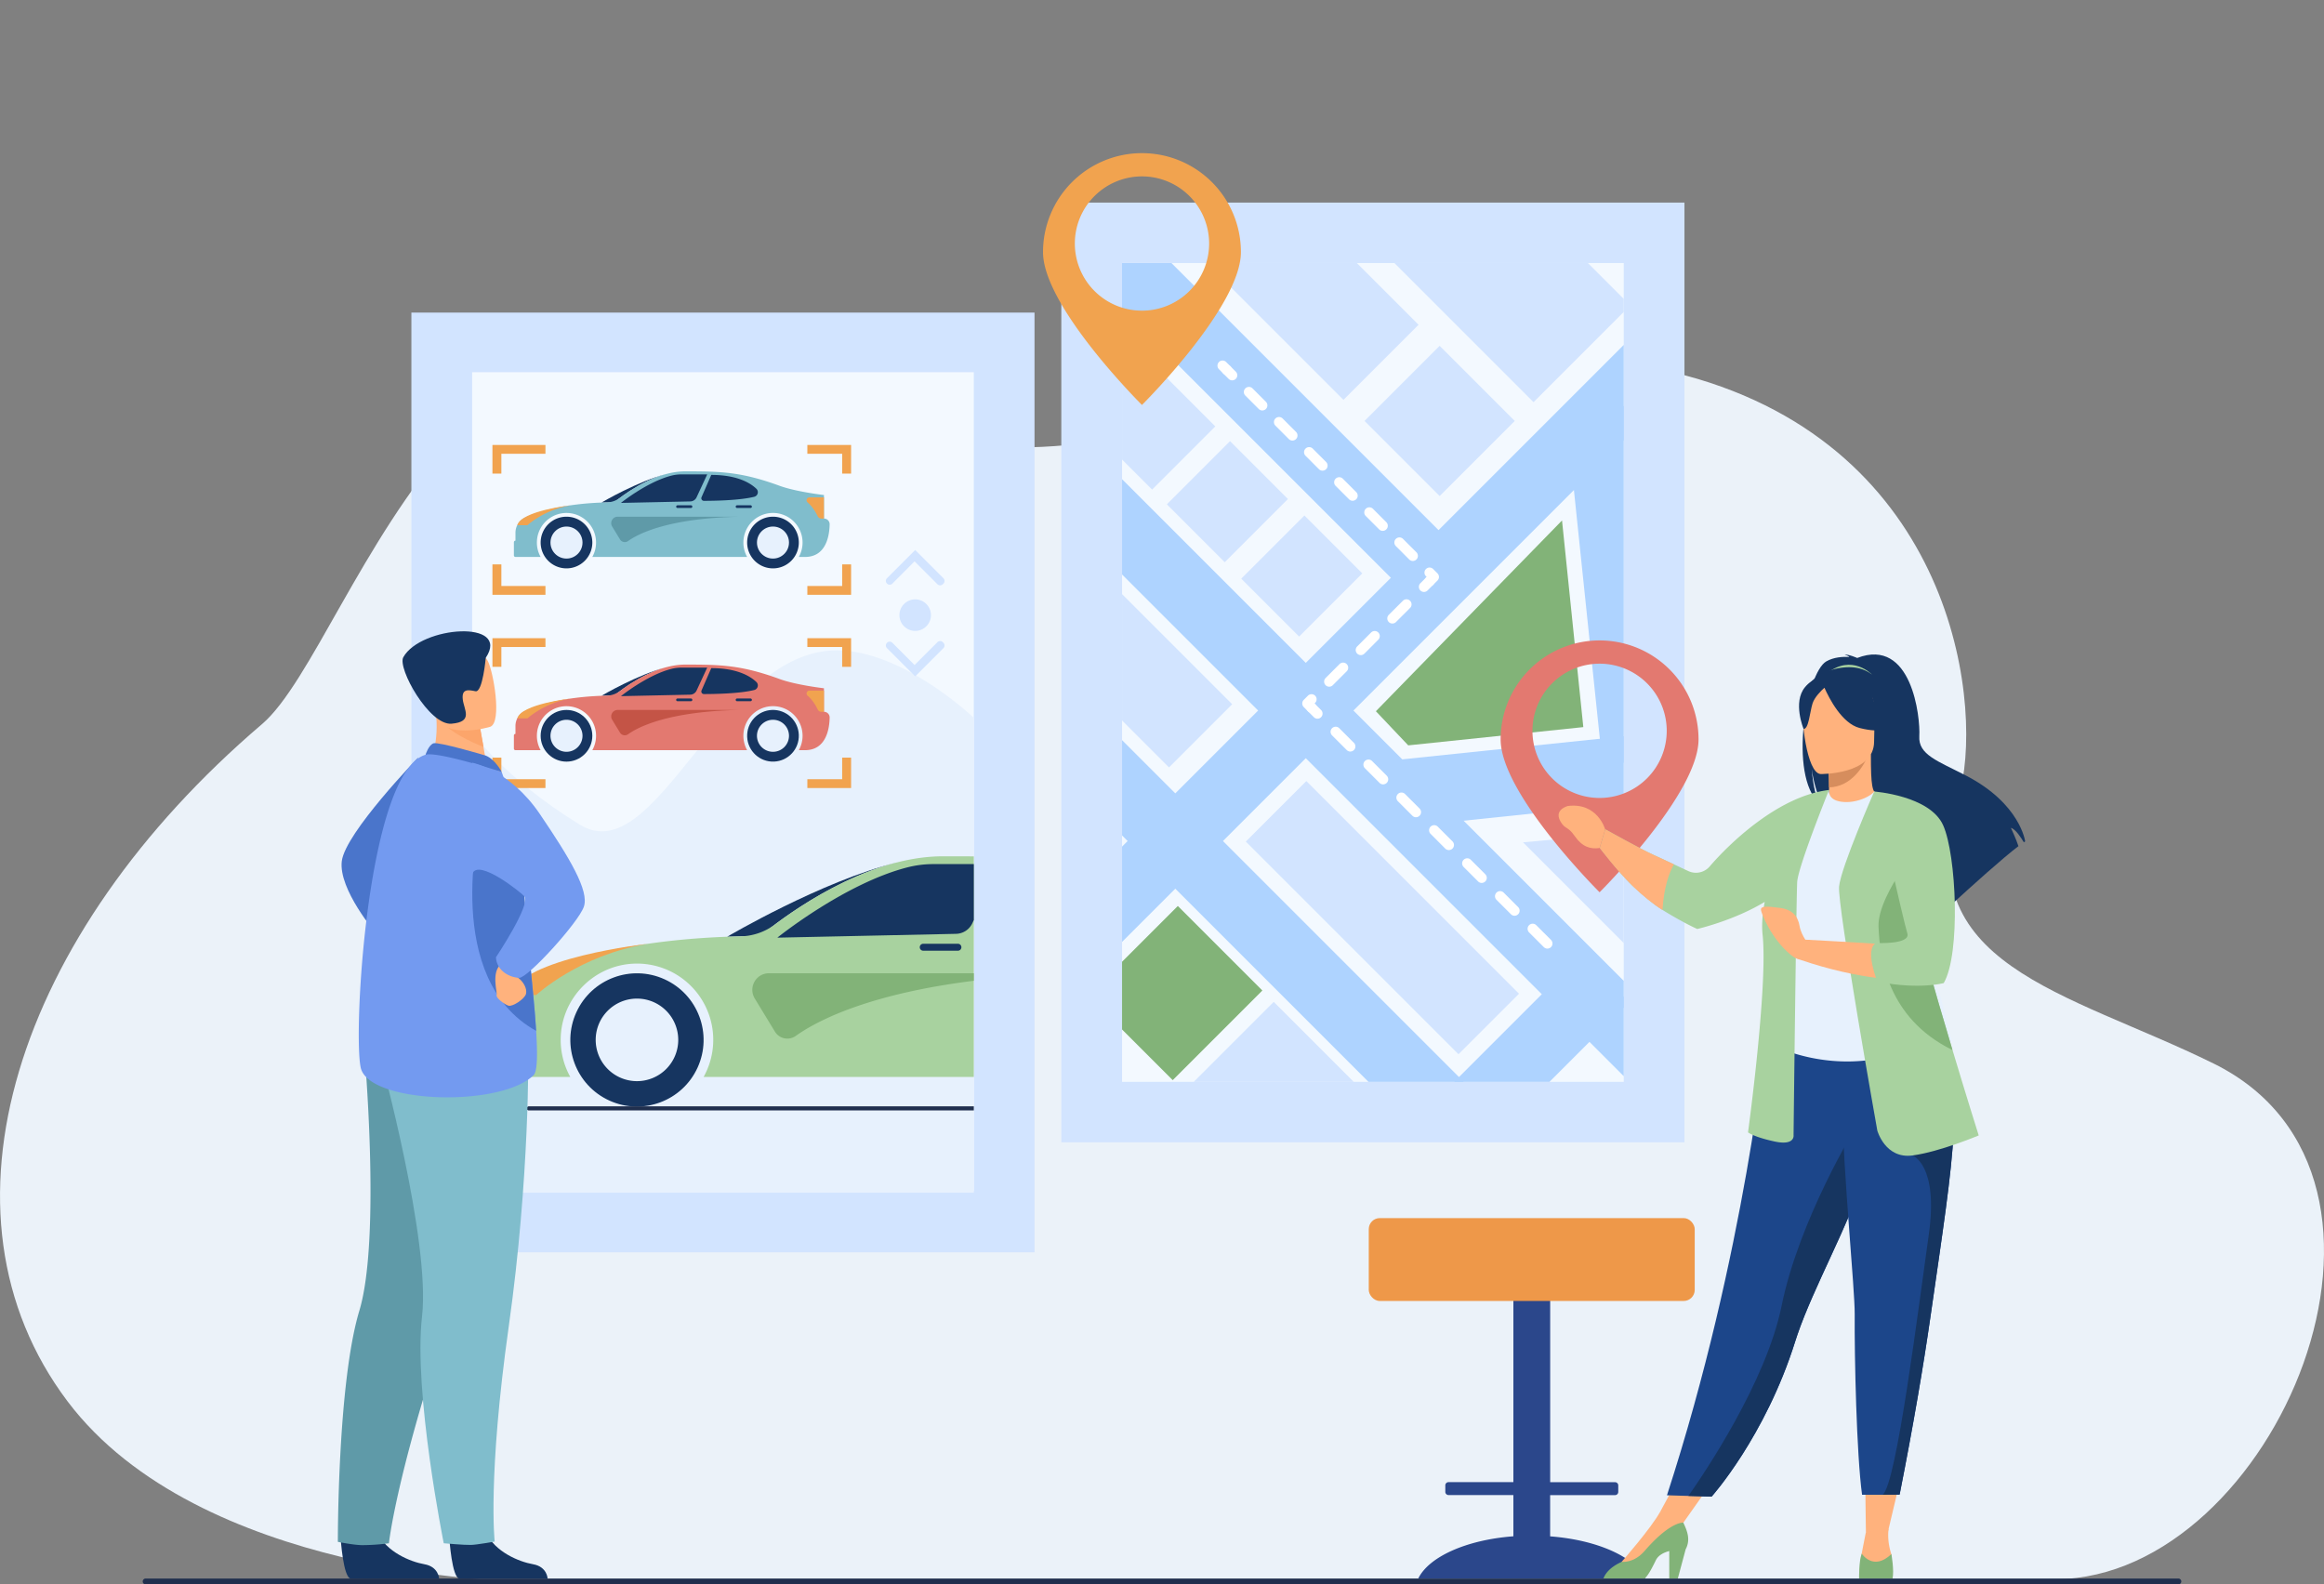 <svg id="Layer_1" data-name="Layer 1" xmlns="http://www.w3.org/2000/svg" xmlns:xlink="http://www.w3.org/1999/xlink" viewBox="0 0 2949.23 2010.67"><rect x="0" y="0" width="2949.23" height="2010.67" fill="#808080" stroke="none"/><defs><style>.cls-1{fill:none;}.cls-2{fill:#f3f9ff;}.cls-3{fill:#ebf2f9;}.cls-4{fill:#d2e4ff;}.cls-5{fill:#e7f1fd;}.cls-6{fill:#163560;}.cls-7{fill:#e37970;}.cls-8{fill:#f1a34f;}.cls-9{fill:#c45446;}.cls-10{fill:#80bdcc;}.cls-11{fill:#5f9aa8;}.cls-12{clip-path:url(#clip-path);}.cls-13{fill:#a8d29f;}.cls-14{fill:#82b378;}.cls-15{fill:#202f4e;}.cls-16{fill:#2b478b;}.cls-17{fill:#ee9849;}.cls-18{clip-path:url(#clip-path-2);}.cls-19{fill:#aed3ff;}.cls-20{fill:#fff;}.cls-21{fill:#ffb27d;}.cls-22{fill:#d68d5d;}.cls-23{fill:#1c468a;}.cls-24{fill:#4a75cb;}.cls-25{fill:#739af0;}.cls-26{fill:#fca56b;}</style><clipPath id="clip-path" transform="translate(-25.38 102.51)"><rect class="cls-1" x="624.52" y="370.91" width="636.66" height="1039.1"/></clipPath><clipPath id="clip-path-2" transform="translate(-25.38 102.51)"><rect class="cls-2" x="1449.3" y="231.32" width="636.66" height="1039.1"/></clipPath></defs><path class="cls-3" d="M357.87,816.45C479,713.15,625,90.19,1125.08,414.65c258.38,167.63,694.08-143.92,1054.71-36.31,331.2,98.83,363.13,424.42,331.08,530.51-64.73,214.31,136.71,246.21,323.58,338.29,293.13,144.43,77.58,652-199.34,654.46s-1954.62,2.86-1954.62,2.86S278.27,1897.78,111,1675.75C-69,1436.83,45.08,1083.26,357.87,816.45Z" transform="translate(-25.38 102.51)"/><rect class="cls-4" x="522.08" y="396.7" width="790.76" height="1192.56"/><rect class="cls-2" x="599.13" y="472.35" width="636.66" height="1039.1"/><path class="cls-5" d="M1261.17,808.47s-89.43-85.64-173.92-85.64C938.7,722.83,859,1004,761.36,944.13S624.52,826.47,624.52,826.47v584.67h636.65Z" transform="translate(-25.38 102.51)"/><path class="cls-6" d="M888.62,741.14h0Z" transform="translate(-25.38 102.51)"/><path class="cls-6" d="M788.67,780.49h0q7.82-.3,16.27-.3s31.17-27.05,67.22-36.26C835.1,753.09,788.67,780.49,788.67,780.49Z" transform="translate(-25.38 102.51)"/><circle class="cls-6" cx="744.28" cy="831.25" r="32.79" transform="translate(-395.17 872.27) rotate(-45)"/><path class="cls-5" d="M764.6,831.25a20.32,20.32,0,1,1-20.32-20.32A20.32,20.32,0,0,1,764.6,831.25Z" transform="translate(-25.38 102.51)"/><circle class="cls-6" cx="1006.32" cy="831.25" r="32.79" transform="translate(-56.54 141.74) rotate(-2.2)"/><path class="cls-5" d="M1026.63,831.25a20.32,20.32,0,1,1-20.31-20.32A20.31,20.31,0,0,1,1026.63,831.25Z" transform="translate(-25.38 102.51)"/><path class="cls-7" d="M1071,800.8V770.93s-35-4-56.22-11.68c-49.06-18-75.42-18.35-120-18.35-33.82,0-68.07,22.65-82.61,33.55a29.36,29.36,0,0,1-17,5.85c-53.51,1.17-86.58,11.85-103,19.06a21.18,21.18,0,0,0-12.65,19.41v10.06h0a2,2,0,0,0-2,2v16.68a2,2,0,0,0,2,2h31.93a37.23,37.23,0,0,1-4.73-19.22,37.54,37.54,0,1,1,70.32,19.22H973.52a37.55,37.55,0,1,1,65.59,0H1047c27.14,0,31-27.76,31.24-41.37A7.21,7.21,0,0,0,1071,800.8Z" transform="translate(-25.38 102.51)"/><path class="cls-6" d="M877.6,746.29c-31,7.84-64.23,34.65-64.23,34.65l88-1.88a9,9,0,0,0,8-5.24l13.48-29.09H890.21A51.54,51.54,0,0,0,877.6,746.29Z" transform="translate(-25.38 102.51)"/><path class="cls-6" d="M928,745.4l-12.35,28.29a3.29,3.29,0,0,0,3,4.61c12.47,0,45.18-.45,64-5.17a6,6,0,0,0,2.68-10.06C977.7,755.73,961.06,745.4,928,745.4Z" transform="translate(-25.38 102.51)"/><path class="cls-8" d="M681.85,809.18H694.7s21-19.62,54.75-25.18C749.45,784,687.14,790.86,681.85,809.18Z" transform="translate(-25.38 102.51)"/><path class="cls-8" d="M1071,800.8h-3.4a5,5,0,0,1-4.46-2.82c-2-4.16-6.28-12.06-12.91-17.68a3.61,3.61,0,0,1,2.33-6.37H1071Z" transform="translate(-25.38 102.51)"/><path class="cls-6" d="M902.26,787.36h-17.1a1.71,1.71,0,0,1-1.71-1.71h0a1.72,1.72,0,0,1,1.71-1.71h17.1a1.72,1.72,0,0,1,1.71,1.71h0A1.71,1.71,0,0,1,902.26,787.36Z" transform="translate(-25.38 102.51)"/><path class="cls-6" d="M977.84,787.36h-17.1a1.71,1.71,0,0,1-1.71-1.71h0a1.72,1.72,0,0,1,1.71-1.71h17.1a1.71,1.71,0,0,1,1.71,1.71h0A1.7,1.7,0,0,1,977.84,787.36Z" transform="translate(-25.38 102.51)"/><path class="cls-9" d="M963.37,798.46H809.22a8.17,8.17,0,0,0-7,12.42l9.93,16.32a7.15,7.15,0,0,0,10.26,2.11C835.61,819.91,873.58,800.42,963.37,798.46Z" transform="translate(-25.38 102.51)"/><path class="cls-6" d="M888.62,495.92h0Z" transform="translate(-25.38 102.51)"/><path class="cls-6" d="M788.67,535.27h0c5.21-.19,10.63-.3,16.27-.3,0,0,31.17-27.05,67.22-36.25C835.1,507.87,788.67,535.27,788.67,535.27Z" transform="translate(-25.38 102.51)"/><path class="cls-6" d="M777.07,586a32.79,32.79,0,1,1-32.79-32.79A32.79,32.79,0,0,1,777.07,586Z" transform="translate(-25.38 102.51)"/><circle class="cls-5" cx="718.9" cy="688.54" r="20.32"/><path class="cls-6" d="M1039.11,586a32.79,32.79,0,1,1-32.79-32.79A32.79,32.79,0,0,1,1039.11,586Z" transform="translate(-25.38 102.51)"/><circle class="cls-5" cx="980.93" cy="688.54" r="20.32"/><path class="cls-10" d="M1071,555.58V525.71s-35-4-56.22-11.68c-49.06-18-75.42-18.35-120-18.35-33.82,0-68.07,22.65-82.61,33.56a29.42,29.42,0,0,1-17,5.84c-53.51,1.17-86.58,11.85-103,19.06a21.19,21.19,0,0,0-12.65,19.41v10.06h0a2,2,0,0,0-2,2v16.68a2,2,0,0,0,2,2h31.93a37.29,37.29,0,0,1-4.73-19.23,37.54,37.54,0,1,1,70.32,19.23H973.52a37.55,37.55,0,1,1,65.59,0H1047c27.14,0,31-27.76,31.24-41.38A7.21,7.21,0,0,0,1071,555.58Z" transform="translate(-25.38 102.51)"/><path class="cls-6" d="M877.6,501.07c-31,7.84-64.23,34.65-64.23,34.65l88-1.88a9,9,0,0,0,8-5.24l13.48-29.08H890.21A51.53,51.53,0,0,0,877.6,501.07Z" transform="translate(-25.38 102.51)"/><path class="cls-6" d="M928,500.18l-12.35,28.29a3.3,3.3,0,0,0,3,4.62c12.47,0,45.18-.46,64-5.18a6,6,0,0,0,2.68-10.06C977.7,510.51,961.06,500.18,928,500.18Z" transform="translate(-25.38 102.51)"/><path class="cls-8" d="M681.85,564H694.7s21-19.62,54.75-25.18C749.45,538.78,687.14,545.65,681.85,564Z" transform="translate(-25.38 102.51)"/><path class="cls-8" d="M1071,555.58h-3.4a5,5,0,0,1-4.46-2.82c-2-4.16-6.28-12.06-12.91-17.68a3.61,3.61,0,0,1,2.33-6.37H1071Z" transform="translate(-25.38 102.51)"/><path class="cls-6" d="M902.26,542.15h-17.1a1.72,1.72,0,0,1-1.71-1.71h0a1.71,1.71,0,0,1,1.71-1.71h17.1a1.71,1.71,0,0,1,1.71,1.71h0A1.72,1.72,0,0,1,902.26,542.15Z" transform="translate(-25.38 102.51)"/><path class="cls-6" d="M977.84,542.15h-17.1a1.72,1.72,0,0,1-1.71-1.71h0a1.71,1.71,0,0,1,1.71-1.71h17.1a1.7,1.7,0,0,1,1.71,1.71h0A1.71,1.71,0,0,1,977.84,542.15Z" transform="translate(-25.38 102.51)"/><path class="cls-11" d="M963.37,553.24H809.22a8.17,8.17,0,0,0-7,12.42L812.17,582a7.15,7.15,0,0,0,10.26,2.11C835.61,574.69,873.58,555.2,963.37,553.24Z" transform="translate(-25.38 102.51)"/><polygon class="cls-8" points="624.92 601.03 636.25 601.03 636.25 575.87 692.2 575.87 692.2 564.68 624.92 564.68 624.92 601.03"/><polygon class="cls-8" points="1024.55 564.68 1024.55 575.87 1068.75 575.87 1068.75 601.03 1080.08 601.03 1080.08 564.68 1024.55 564.68"/><polygon class="cls-8" points="1068.75 743.65 1024.55 743.65 1024.55 754.84 1080.08 754.84 1080.08 716.25 1068.75 716.25 1068.75 743.65"/><polygon class="cls-8" points="636.25 716.25 624.92 716.25 624.92 754.84 692.2 754.84 692.2 743.65 636.25 743.65 636.25 716.25"/><polygon class="cls-8" points="624.92 846.25 636.25 846.25 636.25 821.09 692.2 821.09 692.2 809.9 624.92 809.9 624.92 846.25"/><polygon class="cls-8" points="1024.55 809.9 1024.55 821.09 1068.75 821.09 1068.75 846.25 1080.08 846.25 1080.08 809.9 1024.55 809.9"/><polygon class="cls-8" points="1068.75 988.87 1024.55 988.87 1024.55 1000.05 1080.08 1000.05 1080.08 961.47 1068.75 961.47 1068.75 988.87"/><polygon class="cls-8" points="636.25 961.47 624.92 961.47 624.92 1000.05 692.2 1000.05 692.2 988.87 636.25 988.87 636.25 961.47"/><g class="cls-12"><path class="cls-6" d="M1205.88,984.81h0Z" transform="translate(-25.38 102.51)"/><path class="cls-6" d="M948.17,1086.27h0q20.18-.75,42-.77s80.37-69.75,173.34-93.49C1067.87,1015.62,948.17,1086.27,948.17,1086.27Z" transform="translate(-25.38 102.51)"/><circle class="cls-6" cx="833.71" cy="1217.15" r="84.55" transform="translate(-645.09 1572.88) rotate(-65.47)"/><path class="cls-5" d="M886.09,1217.15a52.38,52.38,0,1,1-52.38-52.38A52.39,52.39,0,0,1,886.09,1217.15Z" transform="translate(-25.38 102.51)"/><circle class="cls-6" cx="1509.35" cy="1217.15" r="84.55" transform="translate(-443.96 1526.28) rotate(-45)"/><path class="cls-5" d="M1561.73,1217.15a52.38,52.38,0,1,1-52.38-52.38A52.39,52.39,0,0,1,1561.73,1217.15Z" transform="translate(-25.38 102.51)"/><path class="cls-13" d="M1676.09,1138.63v-77s-90.34-10.33-145-30.11c-126.48-46.47-194.45-47.33-309.32-47.33-87.21,0-175.54,58.4-213,86.53A75.67,75.67,0,0,1,965,1085.77c-137.95,3-223.23,30.56-265.59,49.15A54.65,54.65,0,0,0,666.82,1185v25.92h0a5.16,5.16,0,0,0-5.16,5.16v43a5.16,5.16,0,0,0,5.16,5.16h82.32a96.5,96.5,0,0,1-12.2-49.58c1.29-51.34,43.23-93.15,94.58-94.29a96.78,96.78,0,0,1,86.75,143.87h506.52a96.41,96.41,0,0,1-12.21-49.58c1.29-51.34,43.23-93.15,94.58-94.29a96.78,96.78,0,0,1,86.75,143.87h20.23c70,0,79.91-71.58,80.57-106.68A18.61,18.61,0,0,0,1676.09,1138.63Z" transform="translate(-25.38 102.51)"/><path class="cls-6" d="M1177.45,998.09c-79.92,20.22-165.6,89.34-165.6,89.34l226.81-4.85a23.31,23.31,0,0,0,20.65-13.5l34.76-75H1210A132.44,132.44,0,0,0,1177.45,998.09Z" transform="translate(-25.38 102.51)"/><path class="cls-6" d="M1307.4,995.8l-31.84,73a8.48,8.48,0,0,0,7.78,11.88c32.13,0,116.5-1.17,165.06-13.34a15.35,15.35,0,0,0,6.9-25.93C1435.57,1022.43,1392.66,995.8,1307.4,995.8Z" transform="translate(-25.38 102.51)"/><path class="cls-8" d="M672.72,1160.24h33.14s54.19-50.59,141.16-64.92C847,1095.32,686.36,1113,672.72,1160.24Z" transform="translate(-25.38 102.51)"/><path class="cls-8" d="M1676.09,1138.63h-8.77a12.71,12.71,0,0,1-11.5-7.26c-5.07-10.73-16.21-31.11-33.29-45.59a9.31,9.31,0,0,1,6-16.42h47.55Z" transform="translate(-25.38 102.51)"/><path class="cls-6" d="M1241,1104H1197a4.41,4.41,0,0,1-4.41-4.41h0a4.4,4.4,0,0,1,4.41-4.41H1241a4.4,4.4,0,0,1,4.41,4.41h0A4.41,4.41,0,0,1,1241,1104Z" transform="translate(-25.38 102.51)"/><path class="cls-6" d="M1435.93,1104h-44.09a4.42,4.42,0,0,1-4.41-4.41h0a4.41,4.41,0,0,1,4.41-4.41h44.09a4.41,4.41,0,0,1,4.41,4.41h0A4.42,4.42,0,0,1,1435.93,1104Z" transform="translate(-25.38 102.51)"/><path class="cls-14" d="M1398.61,1132.6H1001.16a21.08,21.08,0,0,0-18,32l25.6,42.07a18.44,18.44,0,0,0,26.46,5.45C1069.19,1187.92,1167.08,1137.65,1398.61,1132.6Z" transform="translate(-25.38 102.51)"/></g><path class="cls-15" d="M1261.17,1306.67H696.33a2.58,2.58,0,0,1-2.58-2.58h0a2.59,2.59,0,0,1,2.58-2.58h564.84Z" transform="translate(-25.38 102.51)"/><path class="cls-4" d="M1206.78,678.14a20,20,0,1,1-20-20A20,20,0,0,1,1206.78,678.14Z" transform="translate(-25.38 102.51)"/><path class="cls-4" d="M1151,638.11h0a4.85,4.85,0,0,0,6.85,0L1186,609.89l29,29a4.83,4.83,0,0,0,6.84,0l.76-.76a4.83,4.83,0,0,0,0-6.84l-35.82-35.83L1151,631.27A4.83,4.83,0,0,0,1151,638.11Z" transform="translate(-25.38 102.51)"/><path class="cls-4" d="M1151,713.23h0a4.85,4.85,0,0,1,6.85,0L1186,741.44l29-29a4.83,4.83,0,0,1,6.84,0l.76.76a4.83,4.83,0,0,1,0,6.84l-35.82,35.82L1151,720.07A4.83,4.83,0,0,1,1151,713.23Z" transform="translate(-25.38 102.51)"/><path class="cls-16" d="M1992.56,1847.22v-52.33H2075a4.05,4.05,0,0,0,4-4v-8.39a4.05,4.05,0,0,0-4-4h-82.39V1480.53a15.24,15.24,0,0,0-15.2-15.19h-16.3a15.24,15.24,0,0,0-15.2,15.19v297.89h-82.38a4.06,4.06,0,0,0-4,4v8.39a4.06,4.06,0,0,0,4,4h82.38v52.33c-59.61,4.5-107.36,26-120.76,53.69h288.23C2099.93,1873.18,2052.17,1851.72,1992.56,1847.22Z" transform="translate(-25.38 102.51)"/><rect class="cls-17" x="1737" y="1545.84" width="413.66" height="105.17" rx="14.02"/><rect class="cls-4" x="1346.86" y="257.1" width="790.76" height="1192.56"/><rect class="cls-2" x="1423.92" y="333.83" width="636.66" height="1039.1"/><g class="cls-18"><rect class="cls-4" x="1784.94" y="364.29" width="134.8" height="134.8" transform="translate(211.91 1538.75) rotate(-45)"/><rect class="cls-4" x="1577.76" y="36.76" width="134.8" height="375.51" transform="translate(297.72 1331.58) rotate(-45)"/><rect class="cls-4" x="1752.27" y="-121.4" width="173.61" height="548.14" transform="translate(405.32 1447.65) rotate(-45)"/><rect class="cls-4" x="1725.39" y="871.21" width="108.64" height="381.69" transform="translate(-255.1 1672.02) rotate(-45)"/><rect class="cls-19" x="1669.4" y="240.13" width="85.53" height="1177.56" transform="translate(-110.03 1555.98) rotate(-45)"/><rect class="cls-19" x="1503.8" y="405.73" width="85.53" height="1177.56" transform="translate(-275.63 1487.38) rotate(-45)"/><rect class="cls-19" x="1592.93" y="99.38" width="85.53" height="632.21" transform="translate(159.92 1380.83) rotate(-45)"/><rect class="cls-19" x="2035.53" y="414.77" width="85.53" height="450.14" transform="translate(-80.52 321.4) rotate(-5.95)"/><polygon class="cls-19" points="2563.24 881.97 2469.54 977.73 1782.32 1049.35 1773.45 964.28 2563.24 881.97"/><rect class="cls-19" x="1711.71" y="174.32" width="85.53" height="1105.79" transform="translate(1002.71 -925.09) rotate(45)"/><rect class="cls-19" x="1177.83" y="143.15" width="85.53" height="689.34" transform="translate(677.06 -617.7) rotate(45)"/><rect class="cls-19" x="1914.66" y="1095.72" width="85.53" height="297.08" transform="translate(1427.76 -917.16) rotate(45)"/><polygon class="cls-14" points="1746.04 902.59 1787.08 945.91 2009.28 922.75 1982.26 660.5 1746.04 902.59"/><rect class="cls-14" x="1436.42" y="1081.9" width="160.88" height="151.71" transform="translate(-399.77 1514.19) rotate(-45)"/><rect class="cls-4" x="1644.32" y="1167.87" width="160.88" height="395.58" transform="translate(-485.88 1722.09) rotate(-45)"/><rect class="cls-4" x="1620.7" y="576.59" width="113.36" height="103.86" transform="translate(21.48 1472.69) rotate(-45)"/><rect class="cls-4" x="1526.32" y="482.22" width="113.36" height="103.86" transform="translate(60.57 1378.31) rotate(-45)"/><rect class="cls-4" x="1422.75" y="362.51" width="113.36" height="136.13" transform="translate(103.47 1274.74) rotate(-45)"/><rect class="cls-4" x="1242.63" y="898.04" width="150.55" height="136.13" transform="translate(-322.52 1317.38) rotate(-45)"/><rect class="cls-4" x="1091.27" y="693.56" width="150.55" height="242.37" transform="translate(-259.82 1166.02) rotate(-45)"/><rect class="cls-4" x="1350.66" y="489.38" width="113.36" height="400.6" transform="translate(-100.86 1299.65) rotate(-45)"/><polygon class="cls-4" points="2155.53 1291.73 1932.79 1068.98 2423.43 1023.84 2155.53 1291.73"/><polygon class="cls-4" points="2141.27 903.51 2100.34 548.66 2165.14 483.86 2539.43 858.15 2141.27 903.51"/></g><path class="cls-8" d="M1474.59,91.84A125.57,125.57,0,0,0,1349,217.41c0,69.35,125.57,194,125.57,194s125.57-124.62,125.57-194A125.57,125.57,0,0,0,1474.59,91.84Zm0,199.9a85.2,85.2,0,1,1,85.2-85.2A85.2,85.2,0,0,1,1474.59,291.74Z" transform="translate(-25.38 102.51)"/><path class="cls-7" d="M2055.31,710.24a125.57,125.57,0,0,0-125.57,125.57c0,69.35,125.57,194,125.57,194s125.57-124.63,125.57-194A125.57,125.57,0,0,0,2055.31,710.24Zm0,199.9a85.2,85.2,0,1,1,85.2-85.2A85.2,85.2,0,0,1,2055.31,910.14Z" transform="translate(-25.38 102.51)"/><path class="cls-20" d="M1582.32,373.41a6.43,6.43,0,0,1-4.56-1.89l-5.48-5.48a6.45,6.45,0,0,1,9.13-9.12l5.47,5.47a6.46,6.46,0,0,1-4.56,11Z" transform="translate(-25.38 102.51)"/><path class="cls-20" d="M1589.11,380.2a6.43,6.43,0,0,1-4.56-1.89l-6.79-6.79a6.45,6.45,0,0,1,9.12-9.13l6.8,6.79a6.46,6.46,0,0,1-4.57,11Z" transform="translate(-25.38 102.51)"/><path class="cls-20" d="M1818.32,609.41a6.43,6.43,0,0,1-4.56-1.89l-17-17a6.45,6.45,0,0,1,9.12-9.13l17,17a6.46,6.46,0,0,1-4.56,11Zm-38.2-38.2a6.43,6.43,0,0,1-4.56-1.89l-17-17a6.45,6.45,0,1,1,9.12-9.13l17,17a6.46,6.46,0,0,1-4.56,11ZM1741.92,533a6.45,6.45,0,0,1-4.57-1.89l-17-17a6.45,6.45,0,0,1,9.12-9.13l17,17a6.45,6.45,0,0,1-4.56,11Zm-38.2-38.2a6.43,6.43,0,0,1-4.57-1.89l-17-17a6.45,6.45,0,0,1,9.13-9.12l17,17a6.45,6.45,0,0,1-4.56,11Zm-38.21-38.2a6.43,6.43,0,0,1-4.56-1.89l-17-17a6.45,6.45,0,1,1,9.13-9.12l17,17a6.45,6.45,0,0,1-4.57,11Zm-38.2-38.2a6.43,6.43,0,0,1-4.56-1.89l-17-17a6.45,6.45,0,0,1,9.13-9.12l17,17a6.46,6.46,0,0,1-4.57,11Z" transform="translate(-25.38 102.51)"/><path class="cls-20" d="M1839.54,641.58a6.46,6.46,0,0,1-4.56-11l.91-.91-.91-.91a6.45,6.45,0,1,1,9.12-9.13l5.48,5.48a6.46,6.46,0,0,1,0,9.13l-5.48,5.47A6.41,6.41,0,0,1,1839.54,641.58Z" transform="translate(-25.38 102.51)"/><path class="cls-20" d="M1832.42,648.71a6.46,6.46,0,0,1-4.57-11l7.13-7.13a6.45,6.45,0,0,1,9.12,9.13l-7.12,7.13A6.43,6.43,0,0,1,1832.42,648.71Z" transform="translate(-25.38 102.51)"/><path class="cls-20" d="M1712.18,768.94a6.45,6.45,0,0,1-4.56-11l17.81-17.82a6.46,6.46,0,0,1,9.13,9.13l-17.82,17.81A6.43,6.43,0,0,1,1712.18,768.94Zm40.08-40.08a6.45,6.45,0,0,1-4.56-11L1765.51,700a6.46,6.46,0,0,1,9.13,9.13L1764,719.85h0l-7.13,7.12A6.43,6.43,0,0,1,1752.26,728.86Zm40.08-40.08a6.45,6.45,0,0,1-4.56-11L1805.59,660a6.45,6.45,0,1,1,9.12,9.12l-17.81,17.81A6.43,6.43,0,0,1,1792.34,688.78Z" transform="translate(-25.38 102.51)"/><path class="cls-20" d="M1689.92,802.16a6.43,6.43,0,0,1-4.57-1.89l-5.47-5.48a6.45,6.45,0,0,1,0-9.12l5.47-5.48a6.46,6.46,0,0,1,9.13,9.13l-.91.91.91.91a6.46,6.46,0,0,1-4.56,11Z" transform="translate(-25.38 102.51)"/><path class="cls-20" d="M1697.32,809.57a6.43,6.43,0,0,1-4.56-1.89l-7.41-7.41a6.46,6.46,0,1,1,9.13-9.13l7.41,7.41a6.46,6.46,0,0,1-4.57,11Z" transform="translate(-25.38 102.51)"/><path class="cls-20" d="M1989.08,1101.32a6.43,6.43,0,0,1-4.56-1.89L1966,1080.91a6.46,6.46,0,1,1,9.13-9.13l18.52,18.53a6.45,6.45,0,0,1-4.56,11Zm-41.68-41.68a6.43,6.43,0,0,1-4.56-1.89l-18.53-18.52a6.46,6.46,0,0,1,9.13-9.13l18.52,18.53a6.45,6.45,0,0,1-4.56,11ZM1905.72,1018a6.43,6.43,0,0,1-4.56-1.89l-18.53-18.52a6.46,6.46,0,0,1,9.13-9.13l18.52,18.53a6.45,6.45,0,0,1-4.56,11ZM1864,976.28a6.43,6.43,0,0,1-4.56-1.89L1841,955.87a6.46,6.46,0,1,1,9.13-9.13l18.52,18.53a6.45,6.45,0,0,1-4.56,11Zm-41.68-41.67a6.43,6.43,0,0,1-4.56-1.89l-18.52-18.53a6.45,6.45,0,0,1,9.12-9.12l18.53,18.52a6.46,6.46,0,0,1-4.57,11Zm-41.68-41.68a6.43,6.43,0,0,1-4.56-1.89l-18.52-18.53a6.45,6.45,0,1,1,9.12-9.12l18.53,18.52a6.46,6.46,0,0,1-4.57,11ZM1739,851.25a6.43,6.43,0,0,1-4.56-1.89l-18.52-18.53a6.45,6.45,0,1,1,9.12-9.12l18.53,18.52a6.46,6.46,0,0,1-4.57,11Z" transform="translate(-25.38 102.51)"/><polygon class="cls-21" points="2414.24 1866.37 2395.69 1944.53 2367.89 1944.38 2366.87 1866.37 2414.24 1866.37"/><polygon class="cls-21" points="2180.43 1869.7 2127.63 1944.53 2107.05 1918.11 2138.83 1859.42 2180.43 1869.7"/><path class="cls-6" d="M2343.09,736.78c9.6-5.46,21.1-6,29.14-5.58-2.07-2.13-6.14-2.91-6.14-2.91,5-.74,16.12,4.2,16.12,4.2,69.38-26.73,80.28,75.43,78.82,99.16s23.32,31.48,59.42,50.18c68.87,35.68,74.92,83.46,74.92,83.46-.54.32-1.1.68-1.69,1.09-3.42-5.79-10.46-16.66-16.39-18.3.23.52,7,15,9.54,23.24-20.31,15.45-58.32,49.7-84.82,74,.12-4.74-.07-11.48-1.8-15l-3.27,19.71c-14.18,13-24,22.2-24,22.2,1.75-19.18-86.75-120.39-132.91-150.7-11.24-16.55-15.24-45.78-15.54-48.08,1.94,23.17,5.91,36.18,9.45,43.5C2294.9,880.9,2317.66,751.23,2343.09,736.78Z" transform="translate(-25.38 102.51)"/><path class="cls-21" d="M2342.81,923c-.23.11,22.29,11.8,39.23,7.17,15.94-4.35,26.35-25,26.13-25-6.75-1.35-8.69-10.62-8.55-50.47l-3,.6-51.3,10.16s1.17,16.14,1.2,31.35C2346.51,909.5,2345.73,921.61,2342.81,923Z" transform="translate(-25.38 102.51)"/><path class="cls-13" d="M2400.82,753.51s-25.31-26.94-57.08-1.38C2343.74,752.13,2362.23,748.93,2400.82,753.51Z" transform="translate(-25.38 102.51)"/><path class="cls-22" d="M2345.27,865.38s1.17,16.14,1.2,31.35c28.71-.81,43.88-27,50.1-41.51Z" transform="translate(-25.38 102.51)"/><path class="cls-6" d="M2401.87,849.64s15-23.77,18.65-44.1c2.58-14.51-4.81-68.3-58.86-60.55a73.53,73.53,0,0,0-30.46,11.51c-11.73,7.93-28.67,25-9.73,72l4.92,15.85Z" transform="translate(-25.38 102.51)"/><path class="cls-23" d="M2140.81,1795.09l27.19.83,29.43.9s68-75.69,106.13-197c.89-2.82,1.82-5.68,2.81-8.57,20.88-60.85,64.14-137.24,86.94-206.38,3.63-11,6.89-21.38,9.81-31.19q1.41-4.71,2.72-9.27c16.8-58.38,21.67-96.71,26.15-137.67L2267.35,1208S2240.77,1487.69,2140.81,1795.09Z" transform="translate(-25.38 102.51)"/><path class="cls-5" d="M2290.4,1113.42c.41,78.35-11.49,112-11.49,112s70.49,35.82,154.27,9.46c1-.31,69.37-15.92,69.37-15.92-1.4-3.17-13.87-56-15.23-58.88-17.69-38-31.12-54.65-33.22-66.32-3.89-21.81-4-44.36-2-65.64A526.28,526.28,0,0,1,2472.38,925c-22.83-5.2-44.8-14.08-68.56-23-5.47,6.8-21.58,13.68-36.08,13.36-16.68-.37-21.9-7.43-21.28-15.38-17.79,9.9-31.93,19.31-31.93,19.31-15.11,26.26-45.77,51.75-48,92C2266,1021.23,2290.39,1111.23,2290.4,1113.42Z" transform="translate(-25.38 102.51)"/><path class="cls-11" d="M2432,1122.16c7.2,10.18,21,72.1,55.33,79.88-17.69-44.13-31.12-63.47-33.22-77-3.89-25.32-4-51.53-2-76.25-11.49-20.14-20.07-34-20.07-34-.9-3.25-18.26-56.93-23.82-8.95S2424,1110.76,2432,1122.16Z" transform="translate(-25.38 102.51)"/><path class="cls-21" d="M2335.68,879.78s67.92,1.12,68-41.19,8.84-70.65-34.52-73.15-51.8,13.62-55.25,27.74S2318,878.4,2335.68,879.78Z" transform="translate(-25.38 102.51)"/><path class="cls-6" d="M2315.89,769.66c10.49-12.7,18.41-9.94,22.86-6.13,14.68-21.93,61.07,9.79,61.07,9.79,4.54,30.35,26.43,47.74,26.43,47.74s-12.38,7.65-40.92.31c-22.46-5.78-38.76-37.74-44.68-51.1-4,3.59-12.56,11.89-15.12,20-3.38,10.78-4.91,33-11.37,32.2C2314.16,822.48,2300.15,788.74,2315.89,769.66Z" transform="translate(-25.38 102.51)"/><path class="cls-21" d="M2422,1837.65a75.32,75.32,0,0,0,3.54,32s4.55,20.73-15.87,21.11-25.42-1.54-23.11-14.25,6.71-34.7,6.71-34.7Z" transform="translate(-25.38 102.51)"/><path class="cls-14" d="M2384.64,1901l.07,0H2427l.07,0c2.3-10.84-1.47-31.26-1.47-31.26-23.12,22.1-37.59-.56-37.59-.56C2384.21,1878.61,2384.64,1901,2384.64,1901Z" transform="translate(-25.38 102.51)"/><path class="cls-21" d="M2083.23,1879.6s37.64-42.74,49.2-64l28,14.34-62.57,58.75-14.63-1.92Z" transform="translate(-25.38 102.51)"/><path class="cls-14" d="M2060.15,1900.91h52.22c4.6-4.14,9-12.49,14.36-23.44,3.07-6.28,10-9.73,17-11.63v35.07h10.81l10-37.29c6.67-12.49,1.66-23.95-3-33.82-5.46,0-21.27,3.93-49.08,35.88-9.14,10.49-19.22,14.23-29.25,13.92a2.05,2.05,0,0,1-.41.22C2067,1887.09,2061.82,1896,2060.15,1900.91Z" transform="translate(-25.38 102.51)"/><path class="cls-13" d="M2062.68,950s44.58,24.93,60.51,32.12c5.66,2.55,15.92,7.32,26.4,12.22,6.33,3,12.74,6,18.28,8.57A23,23,0,0,0,2195.1,997c24.14-28.19,86.61-89.28,151.13-96.94l.23-.1,0,.07h.08l-.36.7c-3.62,9-39,97.39-40.09,116-1.16,19.64-4.62,321.26-4.62,321.26s2.31,13.87-24.27,8.09-33.51-11.56-33.51-11.56,25.42-186,18.49-250.77c-1.36-12.7-.14-27,2.7-41.71-39.29,23.81-85.62,34.39-85.62,34.39s-17.28-7.54-44.13-24.17c-11.27-7-24.34-18.15-37.21-29.94-15.55-14.26-42.3-48.68-42.3-48.68Z" transform="translate(-25.38 102.51)"/><path class="cls-6" d="M2168,1795.92l29.43.9s68-75.69,106.13-197c.89-2.82,1.82-5.68,2.81-8.57,20.88-60.85,64.14-137.24,86.94-206.38,3.63-11,6.89-21.38,9.81-31.19q1.41-4.71,2.72-9.27l-24.25-18.4s-72.79,117.88-95.32,228.81C2266.69,1651.14,2188.29,1767.08,2168,1795.92Z" transform="translate(-25.38 102.51)"/><path class="cls-23" d="M2379.06,1565.12c-.41,53.94,2.32,178,9.34,229.31h26.07c14.41,0,21.6-.21,21.6-.21,17.62-89.27,30.16-163.14,39.29-226.79,7.49-52.24,14.15-97,19.27-135.57,5.15-38.79,8.73-71.28,10-98.72.19-4.33.34-8.53.42-12.61s.11-8.09.07-12l-142.26-13.87C2364.68,1389.22,2379.29,1533.76,2379.06,1565.12Z" transform="translate(-25.38 102.51)"/><path class="cls-6" d="M2414.47,1794.43c14.41,0,21.6-.21,21.6-.21,17.62-89.27,30.16-163.14,39.29-226.79,7.49-52.24,14.15-97,19.27-135.57,5.15-38.79,8.73-71.28,10-98.72l-52.2,30.7s33.31,11.76,20.6,100.74S2432.16,1781.83,2414.47,1794.43Z" transform="translate(-25.38 102.51)"/><path class="cls-13" d="M2407.75,1332.26s10,36.21,44.69,31.58,84-25.42,84-25.42-14.82-46.81-33.24-108.32c-22.3-74.45-49.91-170.44-62.92-231-3.65-17-6.15-31.13-7.07-41.28L2403.82,902s-42.29,96.28-44.6,120.54S2407.75,1332.26,2407.75,1332.26Z" transform="translate(-25.38 102.51)"/><path class="cls-21" d="M2283.94,1049.64c16.68,2.19,23.08,11.06,25.14,23,1.11,6.45,4.44,12.83,7.27,17.34,16.62.89,56.2,3,89.46,5.15l2.74,43.62c-27.32-3.4-60.89-10.33-99.53-23.56-3-.51-6.68-2.35-11.32-6.16-23.94-19.6-37.53-52.44-37.58-57.14S2267.25,1047.45,2283.94,1049.64Z" transform="translate(-25.38 102.51)"/><path class="cls-14" d="M2409.29,1073.4c1.55,39.29,10.79,115.56,93.23,156.39.21.11.43.22.65.31-22.3-74.45-49.91-170.44-62.92-231C2425.11,1021.74,2408.45,1051.77,2409.29,1073.4Z" transform="translate(-25.38 102.51)"/><path class="cls-13" d="M2403.82,902s70.51,5,87.46,42.75,22.34,163.33.77,200.31c0,0-29.7,8.46-82.23-1.37l-1.94-.37s-16.76-41-1.73-49.11c0,0,44.3,2.31,39.67-12.33S2403.82,902,2403.82,902Z" transform="translate(-25.38 102.51)"/><path class="cls-21" d="M2014.88,920.36c37.93-4.87,47.51,29.63,47.51,29.63l-7.09,23.7c-11.69,1.62-21.92-1.43-31.35-14.92s-12-8.31-18-18.35C1997.8,926.8,2010.52,921.73,2014.88,920.36Z" transform="translate(-25.38 102.51)"/><path class="cls-21" d="M2123.19,982.11c5.66,2.55,15.92,7.32,26.4,12.22-5.61,10-12.62,28.06-14.49,58-11.27-7-25.86-18.64-38.32-30.87-20-19.62-41.19-47.75-41.19-47.75l7.09-23.7S2107.26,974.92,2123.19,982.11Z" transform="translate(-25.38 102.51)"/><path class="cls-24" d="M556.07,858.85s-92.5,95.49-96.94,131.49,44,92.34,44,92.34Z" transform="translate(-25.38 102.51)"/><path class="cls-6" d="M595.62,1849.44s3.15,50.77,13,51.49c1.3.1,49.81.1,49.81.1h61.92s-.4-15.28-18.5-18.43-48.4-15.88-59.36-39.8C630.92,1817.63,595.62,1849.44,595.62,1849.44Z" transform="translate(-25.38 102.51)"/><path class="cls-6" d="M457.7,1849.44s3.15,50.77,13,51.49c1.31.1,49.81.1,49.81.1l62.11-.22s-.59-15.06-18.69-18.21-48.4-15.88-59.36-39.8C493,1817.63,457.7,1849.44,457.7,1849.44Z" transform="translate(-25.38 102.51)"/><path class="cls-11" d="M664.19,1305.07s-16.19,103.58-76.6,287.44S518.94,1856,518.94,1856a266,266,0,0,1-33.6,2.37c-10.92,0-31.21-4.18-31.21-4.18s-.55-200.94,27.29-293.4,6-333.33,6-333.33Z" transform="translate(-25.38 102.51)"/><path class="cls-10" d="M695.73,1233.13S698,1389.21,671,1580.85s-17.85,273-17.85,273-22.23,4-30,4.24c-8.36.27-34.64-2.1-34.64-2.1s-38.65-191.71-27.57-287.63S508,1239.21,508,1239.21Z" transform="translate(-25.38 102.51)"/><path class="cls-21" d="M570.52,867.87,601,890.47l44.09-9.29c-.61-4-3.52-20.68-6.17-35.77-.16-.89-.32-1.78-.47-2.65-2.27-12.85-4.23-23.88-4.23-23.88l-41.18-20.52-15.36-7.65c0,.27,1.2,14.25,1.36,16.29C582,843.25,570.52,867.87,570.52,867.87Z" transform="translate(-25.38 102.51)"/><path class="cls-24" d="M642,856.47c-1-.41-60-17.82-66.38-15.7s-10.21,14.52-10.21,14.52L662,877.11S654.36,861.66,642,856.47Z" transform="translate(-25.38 102.51)"/><path class="cls-25" d="M483.14,1252.4c10,45.62,176.46,51,219.37,9.62,4.88-4.72,5.12-26.69,3.28-56.3-3.6-57.86-15.16-144.9-15.61-189.37-.22-21.47-3.17-43.44-7.1-63.38A515.63,515.63,0,0,0,662,877.1s-81.3-26.28-96.52-21.81C492.15,876.82,473.13,1206.77,483.14,1252.4Z" transform="translate(-25.38 102.51)"/><path class="cls-24" d="M705.79,1205.72c-3.6-57.86-15.16-144.9-15.61-189.37-.22-21.47-3.17-43.44-7.1-63.38l-48.91-8.63S586.35,1139.65,705.79,1205.72Z" transform="translate(-25.38 102.51)"/><path class="cls-21" d="M679.3,1125.07s-3.33,8,3.67,13.32,11.54,14,9.94,20.35-17,16.67-22.28,15-16.16-10-15-13.35-7.28-29.32,5.69-39.33S679.3,1125.07,679.3,1125.07Z" transform="translate(-25.38 102.51)"/><path class="cls-25" d="M624.61,865.4s47.7,8.92,85.71,64.93,63,97.66,56,117.84-70.82,90.2-81.82,90.2-28.76-8-29.76-26c0,0,44.93-67.34,36.08-77.43-3.78-4.31-58.33-48.6-66.12-28.59C611.83,1039.45,624.61,865.4,624.61,865.4Z" transform="translate(-25.38 102.51)"/><path class="cls-26" d="M582.16,807.64c9,17.3,42.73,32.27,56.79,37.77-.16-.89-.32-1.78-.47-2.65-2.27-12.85-4.23-23.88-4.23-23.88l-41.18-20.52C584,798.22,578.43,800.52,582.16,807.64Z" transform="translate(-25.38 102.51)"/><path class="cls-21" d="M647.51,819.82s-61,19-72.21-19.13S548.59,739.31,587,725.56s50.33-1.44,57.19,10.38S663.08,813.89,647.51,819.82Z" transform="translate(-25.38 102.51)"/><path class="cls-6" d="M641.83,732.26s-3.89,44.39-13.06,42.46-17.51-3.35-16.16,10,14.07,28.83-14.22,31.19-69-70.59-61.19-84.4C559.63,691.69,674.24,683.64,641.83,732.26Z" transform="translate(-25.38 102.51)"/><path class="cls-15" d="M2789.81,1908.16H210.19a3.7,3.7,0,0,1-3.7-3.7h0a3.71,3.71,0,0,1,3.7-3.7H2789.81a3.71,3.71,0,0,1,3.7,3.7h0A3.7,3.7,0,0,1,2789.81,1908.16Z" transform="translate(-25.38 102.51)"/></svg>